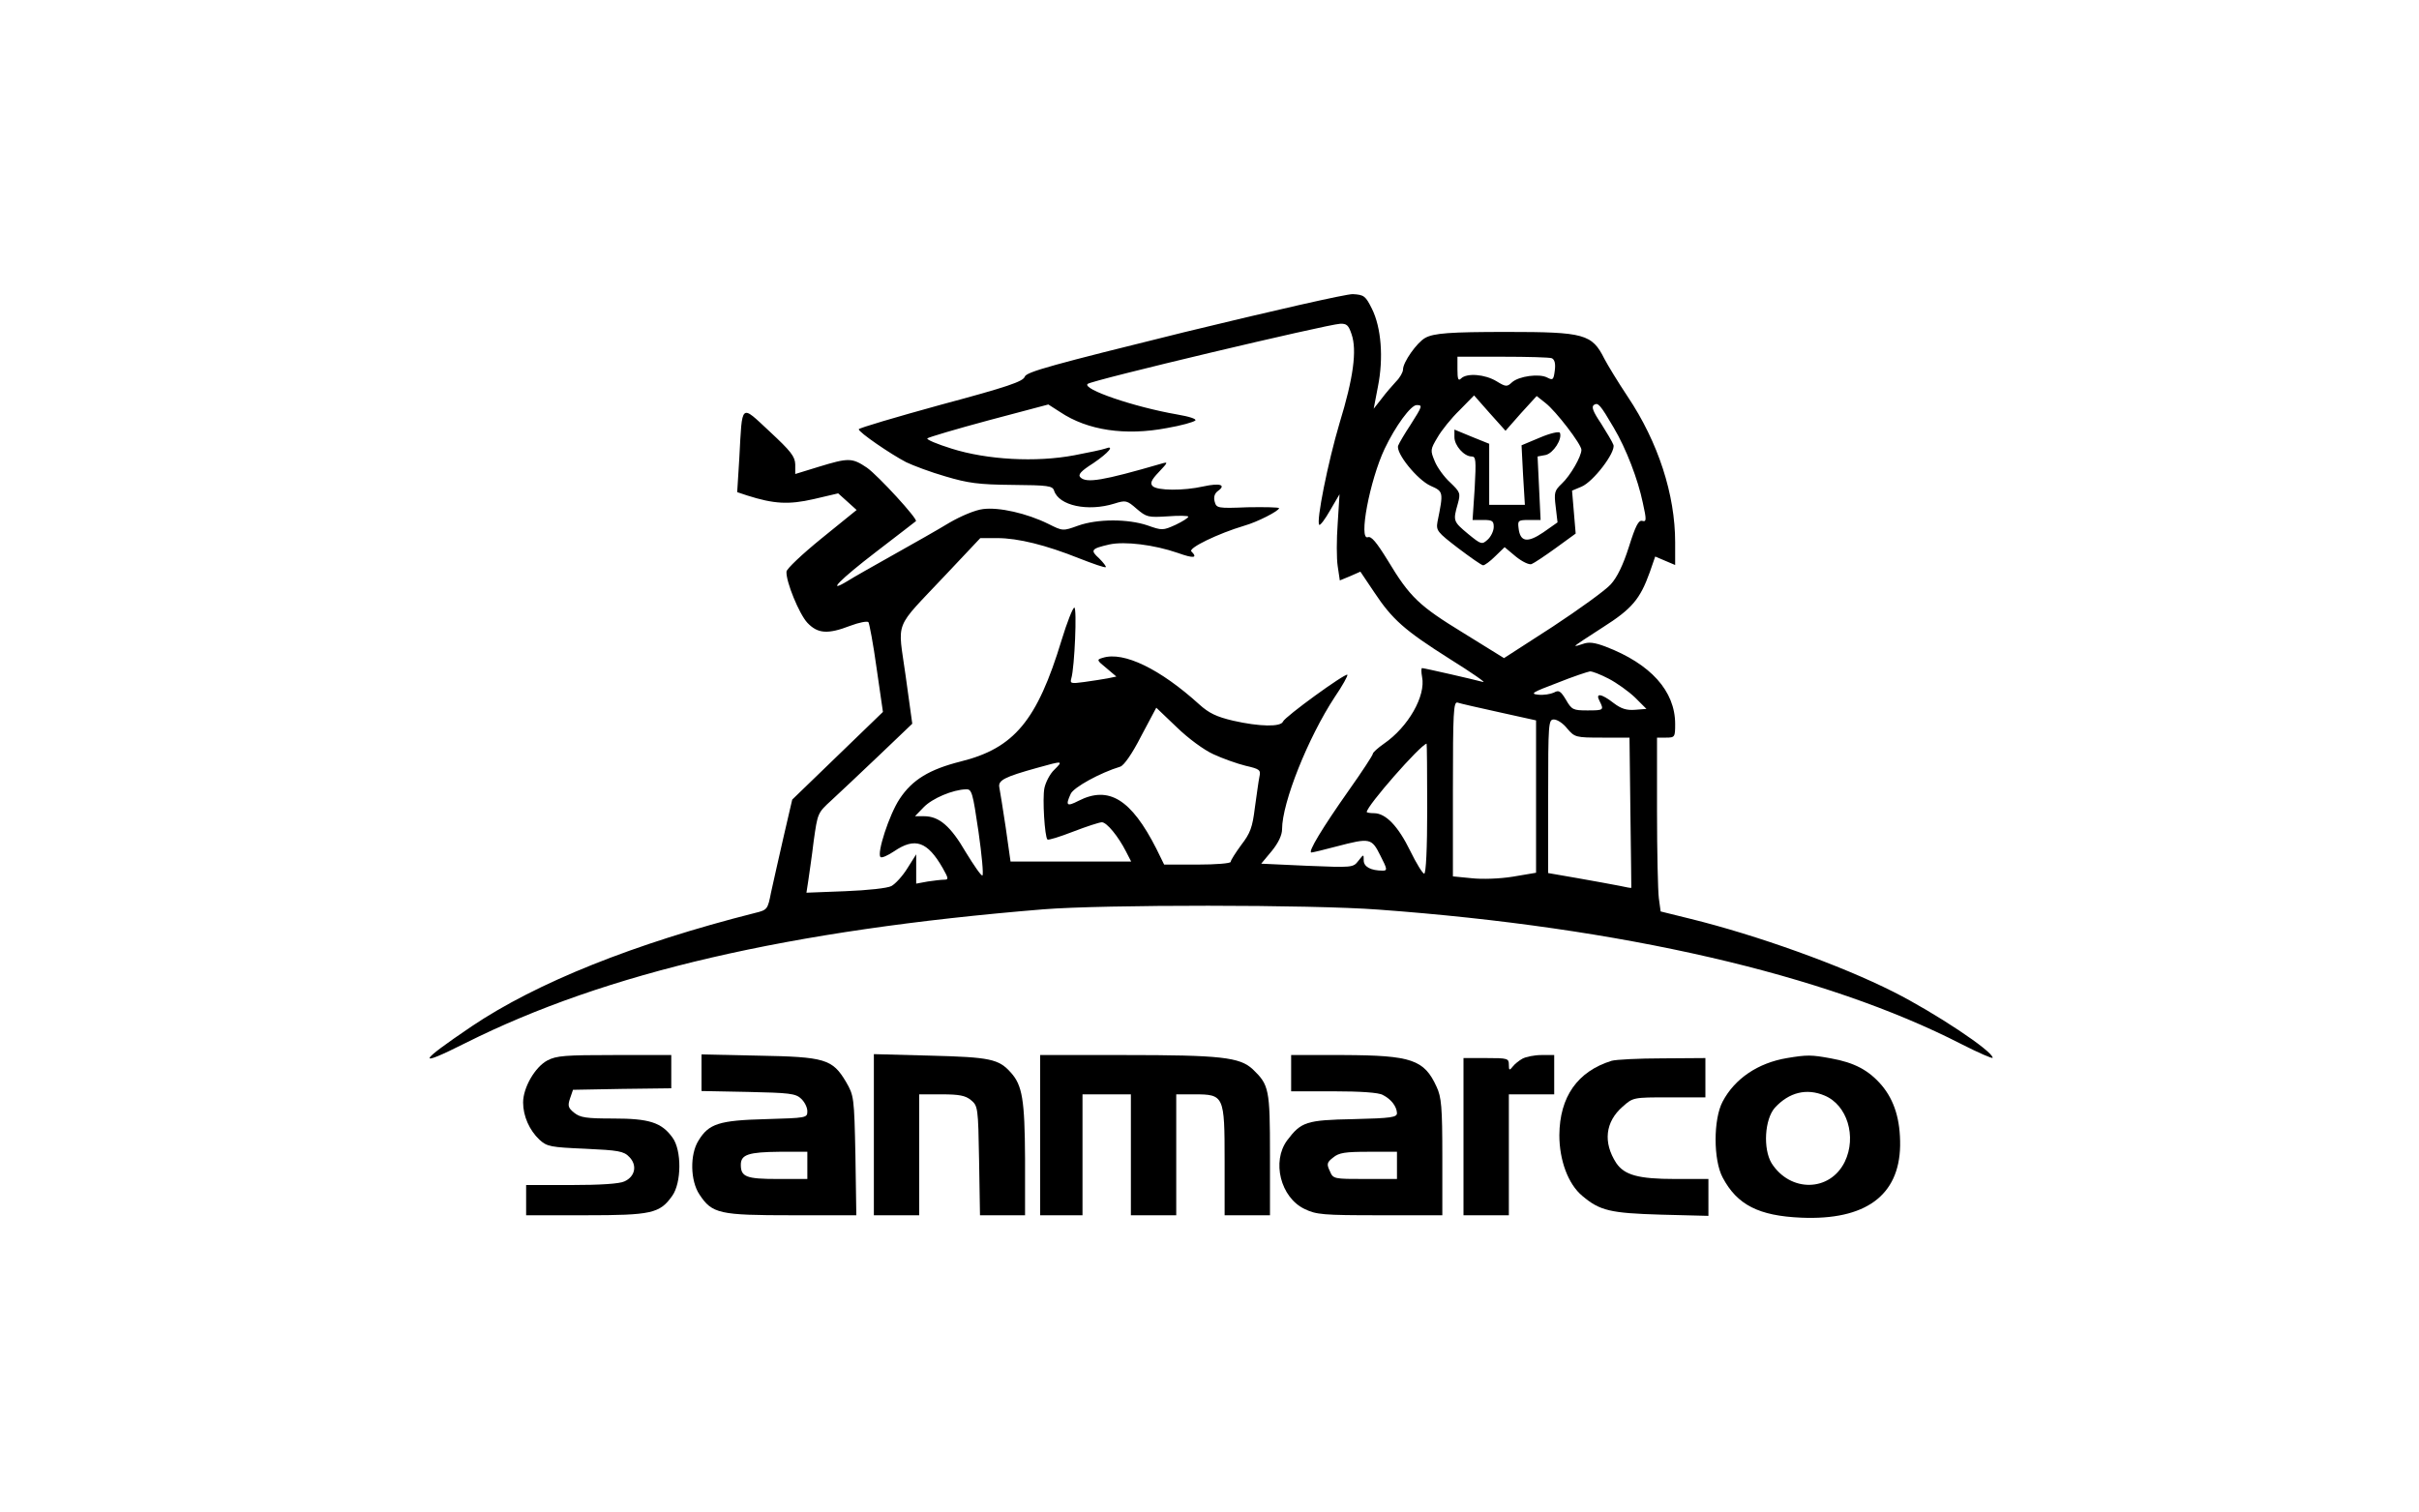 <?xml version="1.0" standalone="no"?>
<!DOCTYPE svg PUBLIC "-//W3C//DTD SVG 20010904//EN"
 "http://www.w3.org/TR/2001/REC-SVG-20010904/DTD/svg10.dtd">
<svg version="1.0" xmlns="http://www.w3.org/2000/svg"
 width="800pt" height="500pt" viewBox="0 0 800 500"
 preserveAspectRatio="xMidYMid meet">
<g transform="translate(0,500) scale(0.1,-0.1)"
fill="#000000" stroke="none">
<path d="M3916 3901 c-437 -108 -521 -131 -527 -147 -5 -16 -58 -34 -278 -93
-149 -41 -271 -77 -271 -81 0 -10 105 -82 157 -109 23 -11 81 -33 130 -47 74
-22 109 -27 221 -28 118 -1 133 -3 138 -19 16 -50 112 -70 199 -43 38 12 42
11 74 -17 33 -28 38 -29 103 -25 37 3 68 2 68 -1 0 -4 -19 -16 -42 -27 -42
-19 -45 -19 -93 -2 -65 22 -166 22 -230 -1 -50 -18 -50 -18 -98 6 -71 35 -163
56 -216 49 -26 -3 -73 -23 -111 -45 -36 -22 -119 -69 -185 -106 -66 -37 -135
-76 -152 -87 -73 -44 -25 5 95 97 70 54 129 99 131 101 8 6 -125 151 -162 177
-49 33 -61 33 -159 3 l-78 -24 0 32 c-1 26 -14 43 -85 109 -97 90 -90 97 -100
-89 l-7 -112 33 -11 c88 -28 137 -31 220 -12 l81 19 30 -27 31 -28 -116 -94
c-64 -52 -116 -101 -116 -110 -2 -33 42 -140 69 -169 34 -36 67 -39 142 -10
29 11 56 16 60 12 3 -4 16 -72 27 -152 l21 -145 -150 -145 -150 -145 -29 -125
c-16 -69 -34 -151 -41 -182 -11 -56 -12 -58 -53 -68 -400 -101 -723 -231 -937
-375 -179 -121 -185 -138 -20 -55 465 233 1068 373 1910 442 197 16 888 16
1110 -1 804 -59 1477 -214 1927 -445 57 -29 103 -49 103 -45 0 22 -191 149
-328 218 -174 88 -453 188 -673 242 l-97 24 -6 44 c-3 24 -6 153 -6 287 l0
244 30 0 c29 0 30 2 30 45 0 109 -81 199 -230 256 -37 14 -56 16 -75 9 -14 -5
-25 -8 -25 -6 0 2 41 29 91 61 96 61 123 93 155 182 l18 52 33 -14 33 -14 0
75 c0 158 -56 331 -157 482 -32 48 -66 104 -77 125 -41 82 -66 89 -323 89
-188 0 -242 -4 -270 -20 -27 -15 -73 -80 -73 -104 0 -9 -10 -27 -23 -40 -12
-13 -34 -38 -48 -57 l-26 -33 14 73 c19 95 11 196 -20 258 -21 42 -26 46 -63
48 -21 1 -270 -56 -558 -126z m554 -7 c18 -53 6 -144 -40 -294 -38 -128 -78
-326 -67 -336 3 -3 19 18 36 48 l31 53 -6 -96 c-4 -53 -4 -117 0 -142 l7 -47
34 14 34 15 45 -67 c61 -92 101 -127 251 -222 72 -45 121 -79 110 -76 -29 8
-195 46 -202 46 -3 0 -3 -13 0 -29 13 -63 -46 -166 -126 -221 -20 -14 -37 -29
-37 -34 0 -4 -35 -58 -79 -120 -88 -125 -137 -206 -124 -206 4 0 42 9 83 20
111 29 116 28 145 -30 23 -45 24 -50 8 -50 -40 0 -63 13 -63 34 0 21 0 21 -18
-2 -17 -22 -20 -22 -169 -16 l-152 7 35 42 c22 27 34 53 34 72 0 88 86 303
174 437 26 38 44 71 42 74 -7 6 -207 -139 -213 -155 -7 -18 -77 -17 -165 3
-55 13 -80 25 -112 54 -129 117 -250 176 -319 154 -21 -6 -20 -8 12 -34 l33
-28 -29 -6 c-15 -3 -50 -8 -77 -12 -44 -6 -48 -5 -43 12 11 37 19 234 10 234
-5 0 -24 -48 -42 -107 -81 -267 -157 -358 -334 -402 -103 -26 -160 -60 -202
-124 -34 -51 -76 -180 -63 -192 4 -4 24 5 45 19 69 47 110 33 161 -56 19 -34
20 -38 4 -38 -9 0 -34 -3 -54 -6 l-38 -7 0 49 0 48 -29 -46 c-16 -26 -40 -52
-53 -59 -13 -7 -77 -14 -152 -17 l-129 -5 6 39 c3 22 12 81 18 132 13 92 13
93 58 134 25 23 96 90 157 148 l111 106 -22 159 c-26 188 -42 148 132 333
l115 122 56 0 c69 0 161 -23 271 -67 46 -18 86 -32 88 -29 2 2 -8 15 -22 29
-30 27 -27 32 34 46 51 11 148 -1 226 -28 53 -19 67 -17 45 5 -11 11 88 59
175 85 43 12 115 49 115 58 0 3 -47 4 -104 3 -100 -4 -103 -3 -109 19 -4 15 0
27 11 35 28 20 7 27 -48 15 -67 -15 -153 -14 -168 1 -9 9 -5 20 20 46 32 34
32 35 8 28 -193 -56 -247 -65 -267 -45 -9 9 2 21 43 47 50 34 73 61 39 48 -8
-3 -54 -13 -102 -22 -127 -24 -289 -15 -406 22 -48 15 -84 30 -80 34 5 4 96
31 204 60 l196 52 39 -25 c91 -61 216 -79 353 -53 47 8 89 20 94 25 5 5 -19
13 -60 20 -144 25 -315 84 -296 101 12 12 792 197 835 199 22 1 28 -5 38 -35z
m662 -79 c9 -4 13 -17 10 -40 -4 -31 -6 -34 -25 -24 -26 14 -94 5 -117 -16
-16 -15 -20 -15 -51 4 -38 23 -98 28 -117 9 -9 -9 -12 -3 -12 30 l0 42 149 0
c82 0 156 -2 163 -5z m-102 -182 l52 57 29 -23 c35 -27 119 -137 119 -155 0
-22 -37 -86 -65 -112 -24 -23 -26 -29 -20 -77 l6 -51 -47 -33 c-53 -36 -77
-32 -82 15 -3 24 -1 26 35 26 l38 0 -5 105 -5 105 27 5 c25 6 55 52 47 73 -2
6 -32 -1 -65 -15 l-62 -26 5 -98 6 -99 -59 0 -59 0 0 101 0 101 -57 23 -58 24
0 -25 c0 -28 32 -64 57 -64 14 0 15 -11 10 -105 l-7 -105 35 0 c30 0 35 -3 35
-23 0 -13 -9 -32 -20 -42 -19 -17 -21 -17 -65 19 -49 41 -50 43 -34 99 10 36
8 39 -25 71 -20 18 -43 50 -51 70 -15 36 -15 39 9 79 13 23 46 64 73 90 l48
49 52 -59 52 -58 51 58z m307 -48 c41 -69 80 -171 96 -248 13 -58 12 -64 -2
-60 -12 3 -22 -16 -44 -86 -19 -60 -39 -101 -60 -124 -18 -20 -104 -82 -192
-140 l-161 -104 -134 83 c-147 90 -177 118 -251 241 -37 60 -54 80 -65 76 -32
-12 6 188 55 292 36 76 87 145 106 145 20 0 20 -2 -20 -65 -20 -30 -38 -61
-41 -69 -9 -24 63 -113 107 -133 43 -19 43 -20 23 -119 -5 -29 -1 -34 68 -87
41 -31 78 -57 83 -57 5 0 23 13 40 30 l31 30 37 -31 c21 -17 44 -28 52 -25 8
3 44 27 80 53 l66 48 -6 71 -6 71 31 13 c39 16 113 113 106 138 -3 9 -22 41
-41 71 -27 40 -33 56 -23 62 13 8 20 1 65 -76z m-17 -830 c27 -14 66 -42 87
-62 l38 -38 -38 -3 c-27 -2 -45 3 -70 22 -41 32 -62 35 -47 7 15 -30 14 -31
-40 -31 -47 0 -52 2 -71 35 -18 30 -24 33 -40 24 -11 -5 -34 -9 -52 -7 -28 3
-19 8 63 39 52 21 101 37 108 38 7 1 35 -10 62 -24z m-362 -111 l122 -27 0
-252 0 -252 -77 -13 c-43 -7 -102 -9 -137 -5 l-61 6 0 289 c0 253 2 289 15
286 8 -3 70 -17 138 -32z m-945 -139 c30 -14 78 -31 106 -38 48 -11 51 -14 46
-37 -3 -14 -9 -60 -15 -102 -8 -65 -15 -84 -45 -123 -19 -26 -35 -51 -35 -56
0 -5 -49 -9 -110 -9 l-110 0 -26 53 c-83 163 -157 209 -257 158 -39 -20 -44
-16 -26 23 10 22 98 70 164 90 12 4 39 42 69 101 l50 94 67 -64 c39 -38 91
-76 122 -90z m1170 85 c25 -29 28 -30 116 -30 l90 0 3 -247 c2 -137 3 -249 3
-250 0 -1 -18 2 -40 7 -22 4 -84 16 -137 25 l-98 17 0 254 c0 243 1 254 19
254 11 0 31 -13 44 -30z m-463 -265 c0 -132 -4 -215 -10 -215 -5 0 -26 34 -46
75 -40 82 -81 125 -120 125 -13 0 -24 2 -24 4 0 20 177 222 198 226 1 0 2 -97
2 -215z m-1233 129 c-15 -14 -29 -42 -33 -61 -7 -35 1 -161 10 -170 3 -3 41 9
85 26 44 17 87 31 95 31 16 0 54 -46 80 -97 l17 -33 -200 0 -199 0 -16 113
c-9 61 -19 121 -21 132 -5 24 17 35 125 65 86 24 87 24 57 -6z m-251 -205 c11
-77 17 -142 13 -145 -4 -2 -28 33 -55 77 -50 86 -88 119 -138 119 l-30 0 29
30 c28 29 96 58 140 59 19 1 22 -11 41 -140z"/>
<path d="M1810 1492 c-41 -22 -80 -90 -80 -139 0 -45 21 -92 54 -123 25 -23
37 -25 152 -30 109 -5 127 -8 145 -27 27 -27 20 -65 -16 -81 -16 -8 -82 -12
-175 -12 l-150 0 0 -50 0 -50 196 0 c218 0 246 6 287 64 31 43 32 151 1 193
-36 50 -77 63 -195 63 -90 0 -110 3 -130 19 -20 16 -22 23 -14 47 l10 29 163
3 162 2 0 55 0 55 -188 0 c-162 0 -192 -2 -222 -18z"/>
<path d="M2320 1451 l0 -60 154 -3 c135 -3 157 -5 175 -22 12 -11 21 -29 21
-42 0 -22 -3 -22 -137 -26 -155 -4 -189 -15 -223 -71 -29 -46 -27 -133 3 -178
42 -64 66 -69 306 -69 l213 0 -3 198 c-4 193 -5 198 -31 243 -45 76 -70 83
-290 87 l-188 4 0 -61z m350 -306 l0 -45 -98 0 c-104 0 -122 7 -122 47 0 34
26 42 128 43 l92 0 0 -45z"/>
<path d="M2890 1246 l0 -266 75 0 75 0 0 200 0 200 74 0 c58 0 79 -4 97 -19
23 -19 24 -24 27 -200 l3 -181 75 0 74 0 0 188 c-1 194 -9 242 -47 284 -40 45
-69 51 -265 56 l-188 5 0 -267z"/>
<path d="M3440 1245 l0 -265 70 0 70 0 0 200 0 200 80 0 80 0 0 -200 0 -200
75 0 75 0 0 200 0 200 60 0 c98 0 100 -4 100 -220 l0 -180 75 0 75 0 0 200 c0
218 -3 231 -57 283 -43 40 -106 47 -425 47 l-278 0 0 -265z"/>
<path d="M4270 1450 l0 -60 141 0 c87 0 149 -4 162 -12 28 -14 46 -38 47 -60
0 -14 -18 -17 -144 -20 -156 -3 -173 -9 -219 -70 -52 -70 -22 -189 57 -227 39
-19 61 -21 249 -21 l207 0 0 193 c0 165 -3 198 -19 232 -41 90 -83 104 -308
105 l-173 0 0 -60z m350 -305 l0 -45 -105 0 c-104 0 -106 0 -117 26 -11 23
-10 29 11 45 19 16 40 19 117 19 l94 0 0 -45z"/>
<path d="M5035 1498 c-11 -6 -26 -18 -32 -26 -11 -14 -13 -13 -13 6 0 21 -4
22 -75 22 l-75 0 0 -260 0 -260 75 0 75 0 0 200 0 200 75 0 75 0 0 65 0 65
-42 0 c-24 0 -52 -6 -63 -12z"/>
<path d="M5910 1500 c-96 -16 -173 -68 -213 -144 -31 -58 -31 -193 0 -251 48
-91 120 -127 260 -133 212 -9 324 73 327 238 1 86 -19 150 -61 200 -43 50 -90
75 -168 89 -65 12 -79 12 -145 1z m124 -124 c75 -31 107 -136 67 -219 -49
-100 -180 -102 -242 -5 -29 48 -23 146 11 184 47 51 105 65 164 40z"/>
<path d="M5330 1491 c-113 -35 -172 -119 -173 -246 0 -83 29 -162 76 -201 58
-49 92 -57 260 -62 l157 -4 0 61 0 61 -110 0 c-122 0 -168 13 -195 53 -44 68
-36 136 21 186 35 31 35 31 154 31 l120 0 0 65 0 65 -142 -1 c-79 0 -154 -4
-168 -8z"/>
</g>
</svg>
